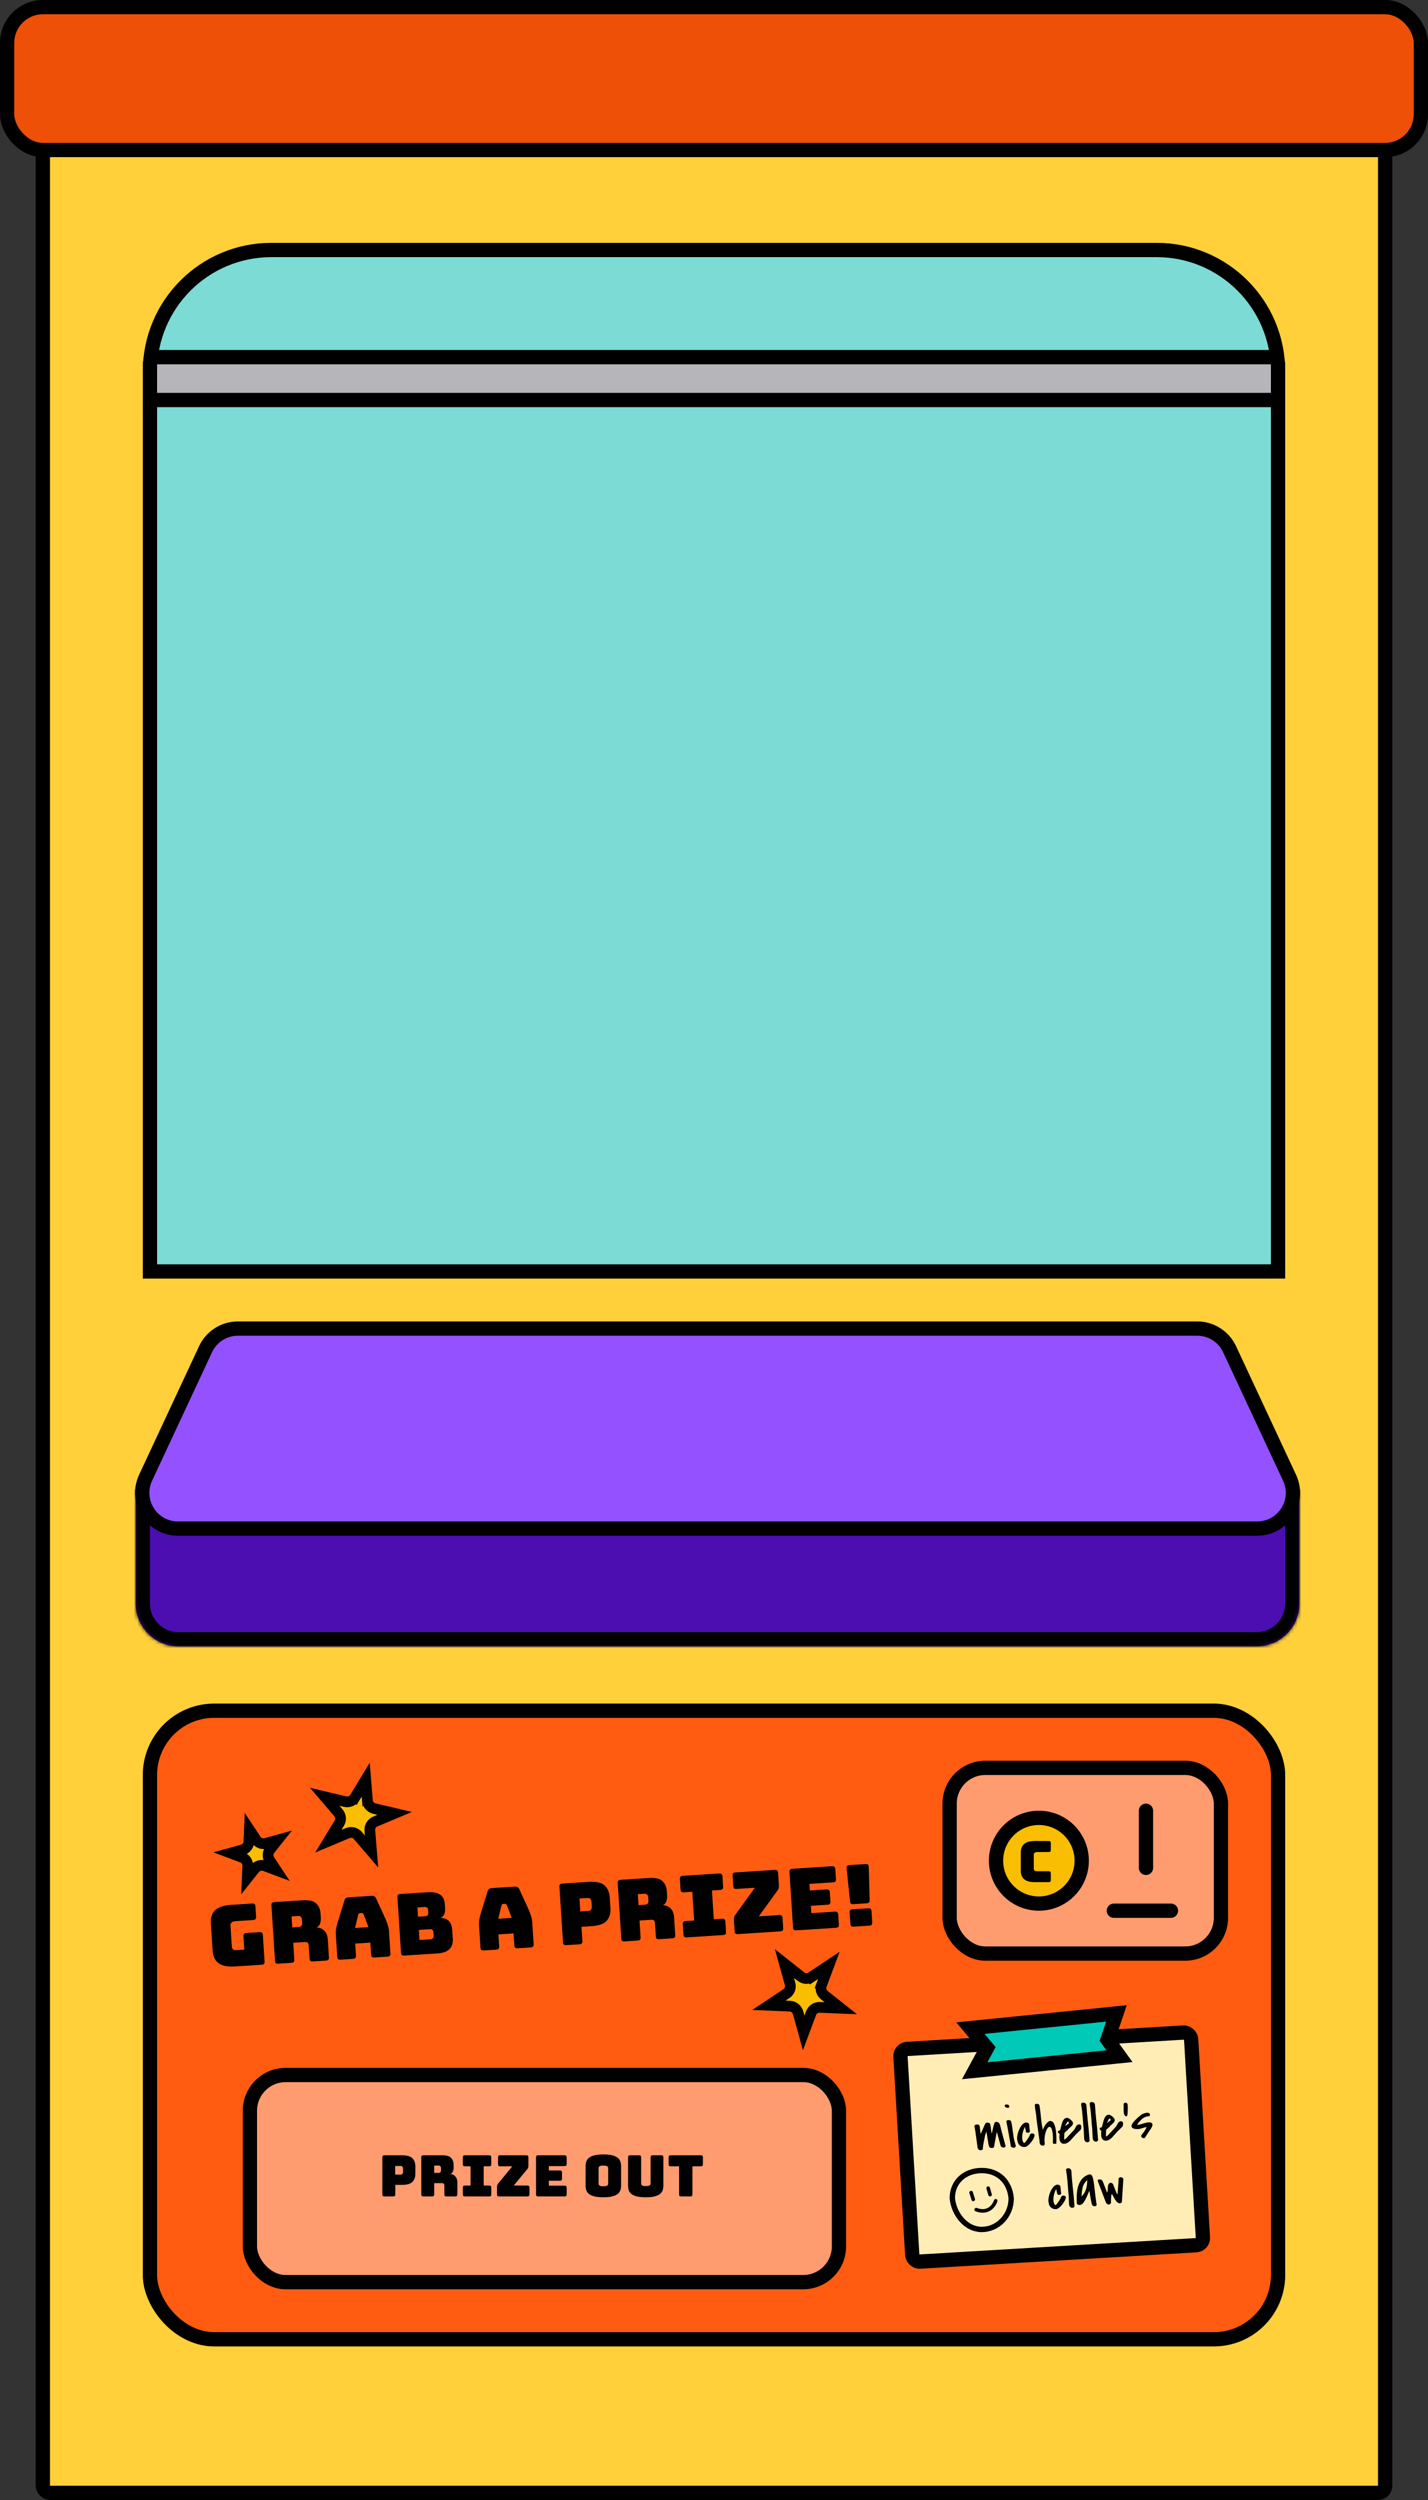 <svg width="400" height="700" viewBox="0 0 400 700" fill="none" xmlns="http://www.w3.org/2000/svg">
<rect x="0" y="0" width="400" height="700" fill="#333333" stroke="none"/>
<rect x="2" y="2" width="396" height="40" rx="10" fill="#EE5007" stroke="black" stroke-width="4"/>
<rect x="12" y="42" width="376" height="656" rx="2" fill="#FFD039" stroke="black" stroke-width="4"/>
<path d="M42 104C42 85.222 57.222 70 76 70H324C342.778 70 358 85.222 358 104V356H42V104Z" fill="#7CDBD5" stroke="black" stroke-width="4"/>
<rect x="42" y="100" width="316" height="12" rx="2" fill="#B6B5B9" stroke="black" stroke-width="4"/>
<mask id="path-5-inside-1_2_10" fill="white">
<path d="M38 417H364V449C364 455.627 358.627 461 352 461H50C43.373 461 38 455.627 38 449V417Z"/>
</mask>
<path d="M38 417H364V449C364 455.627 358.627 461 352 461H50C43.373 461 38 455.627 38 449V417Z" fill="#4C0EB1"/>
<path d="M38 417H364H38ZM368 449C368 457.837 360.837 465 352 465H50C41.163 465 34 457.837 34 449H42C42 453.418 45.582 457 50 457H352C356.418 457 360 453.418 360 449H368ZM50 465C41.163 465 34 457.837 34 449V417H42V449C42 453.418 45.582 457 50 457V465ZM368 417V449C368 457.837 360.837 465 352 465V457C356.418 457 360 453.418 360 449V417H368Z" fill="black" mask="url(#path-5-inside-1_2_10)"/>
<path d="M57.581 377.771C59.224 374.25 62.757 372 66.642 372H335.358C339.243 372 342.776 374.25 344.419 377.771L361.219 413.771C364.313 420.401 359.474 428 352.158 428H49.842C42.526 428 37.687 420.401 40.781 413.771L57.581 377.771Z" fill="#9351FF" stroke="black" stroke-width="4"/>
<rect x="42" y="479" width="316" height="176" rx="18" fill="#FF5C11" stroke="black" stroke-width="4"/>
<path d="M73.301 550.127L65.757 550.613C63.761 550.741 62.25 550.437 61.225 549.701C60.216 548.965 59.658 547.766 59.551 546.105L59.07 538.633C58.964 536.972 59.364 535.712 60.27 534.852C61.193 533.991 62.652 533.496 64.648 533.368L70.636 532.983C70.939 532.964 71.159 533.022 71.296 533.157C71.448 533.276 71.534 533.487 71.553 533.79L71.74 536.688C71.759 536.991 71.702 537.219 71.567 537.372C71.448 537.508 71.236 537.586 70.933 537.606L65.951 537.926C65.456 537.958 65.096 538.085 64.87 538.308C64.642 538.515 64.541 538.818 64.567 539.217L64.935 544.942C64.961 545.341 65.068 545.63 65.256 545.811C65.46 545.99 65.745 546.068 66.112 546.044L68.436 545.895L68.195 542.159C68.176 541.855 68.226 541.636 68.345 541.5C68.48 541.347 68.699 541.26 69.002 541.241L72.715 541.002C73.018 540.983 73.238 541.041 73.375 541.176C73.527 541.295 73.613 541.506 73.632 541.809L74.108 549.21C74.128 549.513 74.07 549.741 73.936 549.894C73.816 550.03 73.605 550.108 73.301 550.127ZM81.667 536.603L81.864 539.668L83.66 539.553C84.075 539.526 84.348 539.404 84.478 539.188C84.608 538.955 84.662 538.679 84.642 538.359L84.589 537.545C84.569 537.226 84.48 536.967 84.323 536.769C84.165 536.554 83.878 536.461 83.463 536.487L81.667 536.603ZM81.636 549.591L77.948 549.829C77.644 549.848 77.417 549.799 77.265 549.68C77.128 549.545 77.05 549.325 77.03 549.022L76.032 533.502C76.013 533.199 76.063 532.979 76.182 532.843C76.317 532.69 76.536 532.604 76.839 532.584L84.815 532.071C86.603 531.956 87.856 532.253 88.575 532.96C89.309 533.65 89.714 534.586 89.79 535.768L89.861 536.869C89.904 537.54 89.837 538.122 89.66 538.614C89.499 539.089 89.177 539.447 88.695 539.686C89.564 539.726 90.281 540.033 90.847 540.606C91.428 541.178 91.752 541.967 91.817 542.973L92.143 548.05C92.162 548.353 92.105 548.582 91.971 548.735C91.851 548.87 91.64 548.948 91.336 548.968L87.624 549.206C87.32 549.226 87.093 549.176 86.941 549.058C86.804 548.922 86.726 548.703 86.706 548.4L86.471 544.735C86.448 544.384 86.36 544.133 86.206 543.983C86.067 543.815 85.83 543.742 85.494 543.764L82.141 543.979L82.443 548.674C82.463 548.977 82.405 549.205 82.271 549.358C82.151 549.494 81.94 549.572 81.636 549.591ZM100.35 536.123L99.459 539.836L103.219 539.594L101.859 536.026C101.786 535.886 101.708 535.787 101.624 535.728C101.556 535.669 101.474 535.642 101.378 535.648L100.779 535.686C100.684 535.693 100.598 535.73 100.522 535.799C100.462 535.867 100.405 535.975 100.35 536.123ZM99.715 547.563C99.735 547.867 99.677 548.095 99.543 548.248C99.423 548.384 99.212 548.461 98.909 548.481L95.388 548.707C95.084 548.727 94.857 548.677 94.705 548.559C94.568 548.423 94.49 548.204 94.47 547.9L94.064 541.577C94.033 541.098 94.069 540.543 94.173 539.911C94.293 539.278 94.485 538.536 94.751 537.685L96.485 532.115C96.564 531.837 96.695 531.628 96.878 531.488C97.077 531.347 97.337 531.266 97.656 531.246L104.099 530.831C104.402 530.812 104.654 530.86 104.853 530.975C105.069 531.09 105.234 531.279 105.347 531.545L107.78 536.848C108.153 537.657 108.431 538.369 108.615 538.982C108.815 539.595 108.93 540.141 108.961 540.62L109.367 546.942C109.387 547.246 109.329 547.474 109.195 547.627C109.075 547.763 108.864 547.841 108.561 547.86L104.944 548.093C104.625 548.113 104.381 548.065 104.213 547.947C104.06 547.813 103.974 547.594 103.955 547.291L103.739 543.937L99.5 544.21L99.715 547.563ZM122.439 546.968L113.242 547.559C112.939 547.579 112.711 547.529 112.559 547.411C112.422 547.275 112.344 547.056 112.325 546.752L111.327 531.232C111.307 530.929 111.357 530.709 111.477 530.573C111.611 530.42 111.83 530.334 112.133 530.315L119.774 529.823C121.338 529.723 122.515 529.952 123.305 530.51C124.093 531.053 124.528 531.947 124.608 533.192L124.682 534.342C124.725 535.012 124.64 535.571 124.429 536.017C124.232 536.447 123.901 536.781 123.435 537.019C124.463 537.049 125.244 537.352 125.778 537.927C126.312 538.502 126.616 539.372 126.691 540.538L126.833 542.741C126.919 544.082 126.6 545.097 125.874 545.785C125.165 546.472 124.02 546.866 122.439 546.968ZM116.922 534.095L117.088 536.682L119.124 536.551C119.427 536.531 119.646 536.437 119.779 536.268C119.929 536.098 119.993 535.854 119.972 535.534L119.929 534.864C119.909 534.544 119.814 534.31 119.644 534.161C119.49 534.01 119.261 533.945 118.958 533.964L116.922 534.095ZM117.325 540.37L117.507 543.196L120.621 542.996C120.924 542.977 121.142 542.883 121.276 542.714C121.425 542.544 121.49 542.299 121.469 541.98L121.409 541.046C121.389 540.726 121.294 540.5 121.125 540.366C120.971 540.216 120.742 540.151 120.439 540.17L117.325 540.37ZM140.463 533.543L139.571 537.256L143.332 537.015L141.972 533.446C141.899 533.307 141.82 533.208 141.736 533.149C141.668 533.089 141.586 533.062 141.491 533.069L140.892 533.107C140.796 533.113 140.71 533.151 140.635 533.22C140.575 533.288 140.518 533.396 140.463 533.543ZM139.828 544.984C139.847 545.287 139.79 545.515 139.655 545.668C139.536 545.804 139.324 545.882 139.021 545.901L135.5 546.128C135.197 546.147 134.969 546.098 134.817 545.979C134.68 545.844 134.602 545.624 134.583 545.321L134.176 538.998C134.145 538.519 134.182 537.964 134.285 537.332C134.405 536.699 134.598 535.957 134.864 535.106L136.598 529.535C136.676 529.258 136.807 529.049 136.99 528.909C137.19 528.768 137.449 528.687 137.768 528.666L144.211 528.252C144.515 528.233 144.766 528.28 144.966 528.396C145.182 528.51 145.346 528.7 145.459 528.965L147.893 534.268C148.266 535.078 148.544 535.79 148.727 536.403C148.927 537.015 149.042 537.561 149.073 538.04L149.48 544.363C149.499 544.667 149.442 544.895 149.307 545.048C149.188 545.184 148.976 545.261 148.673 545.281L145.057 545.513C144.737 545.534 144.494 545.485 144.326 545.368C144.173 545.234 144.087 545.015 144.067 544.711L143.851 541.358L139.612 541.631L139.828 544.984ZM162.33 544.403L158.617 544.641C158.314 544.661 158.086 544.611 157.934 544.493C157.797 544.357 157.719 544.138 157.7 543.835L156.702 528.315C156.682 528.011 156.732 527.792 156.852 527.656C156.986 527.503 157.205 527.417 157.508 527.397L164.837 526.926C167.009 526.786 168.521 527.122 169.375 527.933C170.229 528.743 170.701 529.844 170.79 531.233L170.987 534.298C171.076 535.687 170.75 536.839 170.007 537.752C169.264 538.666 167.806 539.192 165.635 539.332L162.881 539.509L163.136 543.485C163.156 543.788 163.098 544.017 162.964 544.169C162.844 544.305 162.633 544.383 162.33 544.403ZM162.323 531.585L162.556 535.201L164.711 535.063C165.174 535.033 165.47 534.894 165.598 534.645C165.726 534.396 165.781 534.12 165.761 533.817L165.68 532.547C165.66 532.244 165.571 531.977 165.412 531.747C165.253 531.517 164.942 531.416 164.479 531.446L162.323 531.585ZM178.662 530.366L178.859 533.431L180.655 533.316C181.07 533.289 181.343 533.167 181.473 532.951C181.603 532.718 181.657 532.442 181.637 532.122L181.584 531.308C181.564 530.989 181.475 530.73 181.318 530.532C181.16 530.317 180.873 530.224 180.458 530.25L178.662 530.366ZM178.631 543.354L174.943 543.592C174.639 543.611 174.412 543.562 174.26 543.443C174.123 543.308 174.045 543.088 174.025 542.785L173.027 527.265C173.008 526.962 173.058 526.742 173.177 526.606C173.312 526.453 173.531 526.367 173.834 526.347L181.81 525.834C183.598 525.719 184.851 526.016 185.57 526.723C186.304 527.413 186.709 528.349 186.785 529.531L186.856 530.632C186.899 531.303 186.832 531.885 186.655 532.377C186.494 532.852 186.172 533.21 185.69 533.449C186.559 533.489 187.276 533.796 187.842 534.369C188.424 534.941 188.747 535.73 188.812 536.736L189.138 541.813C189.158 542.116 189.1 542.345 188.966 542.498C188.846 542.633 188.635 542.711 188.331 542.731L184.619 542.969C184.316 542.989 184.088 542.939 183.936 542.821C183.799 542.685 183.721 542.466 183.701 542.163L183.466 538.498C183.443 538.147 183.355 537.896 183.201 537.746C183.062 537.578 182.825 537.505 182.489 537.527L179.136 537.742L179.438 542.437C179.458 542.74 179.4 542.968 179.266 543.121C179.146 543.257 178.935 543.335 178.631 543.354ZM192.359 542.472C192.055 542.491 191.828 542.442 191.676 542.323C191.539 542.188 191.461 541.968 191.441 541.665L191.258 538.815C191.238 538.511 191.288 538.292 191.408 538.156C191.542 538.003 191.761 537.917 192.065 537.897L194.436 537.745L193.918 529.697L191.547 529.85C191.244 529.869 191.016 529.82 190.864 529.701C190.727 529.566 190.649 529.346 190.63 529.043L190.443 526.145C190.424 525.842 190.474 525.622 190.593 525.486C190.728 525.333 190.947 525.247 191.25 525.227L201.453 524.571C201.756 524.552 201.976 524.61 202.113 524.745C202.265 524.864 202.351 525.075 202.371 525.378L202.557 528.276C202.576 528.579 202.519 528.808 202.384 528.961C202.265 529.096 202.054 529.174 201.75 529.194L199.427 529.343L199.944 537.39L202.268 537.241C202.571 537.222 202.791 537.28 202.928 537.415C203.08 537.534 203.166 537.745 203.185 538.048L203.369 540.898C203.388 541.201 203.331 541.43 203.196 541.582C203.077 541.718 202.865 541.796 202.562 541.816L192.359 542.472ZM218.572 540.786L206.692 541.55C206.389 541.57 206.161 541.52 206.01 541.402C205.873 541.266 205.794 541.047 205.775 540.743L205.568 537.534C205.549 537.231 205.58 536.964 205.661 536.734C205.742 536.489 205.879 536.247 206.072 536.01L211.437 528.571L206.312 528.9C206.009 528.92 205.781 528.87 205.629 528.752C205.492 528.616 205.414 528.397 205.394 528.094L205.208 525.196C205.188 524.892 205.238 524.673 205.358 524.537C205.492 524.384 205.711 524.297 206.015 524.278L217.032 523.569C217.335 523.55 217.556 523.608 217.693 523.743C217.844 523.862 217.93 524.073 217.95 524.376L218.179 527.945C218.2 528.264 218.17 528.547 218.089 528.792C218.008 529.022 217.871 529.255 217.677 529.492L212.554 536.58L218.278 536.212C218.581 536.192 218.801 536.25 218.938 536.386C219.09 536.504 219.176 536.715 219.195 537.018L219.379 539.868C219.398 540.172 219.341 540.4 219.206 540.553C219.087 540.689 218.875 540.767 218.572 540.786ZM234.167 539.783L223.054 540.498C222.751 540.517 222.523 540.468 222.372 540.349C222.235 540.214 222.156 539.995 222.137 539.691L221.139 524.171C221.119 523.868 221.169 523.648 221.289 523.512C221.423 523.359 221.642 523.273 221.946 523.254L233.059 522.539C233.362 522.519 233.582 522.577 233.719 522.713C233.871 522.831 233.957 523.042 233.976 523.346L234.156 526.148C234.176 526.451 234.119 526.679 233.984 526.832C233.865 526.968 233.653 527.046 233.35 527.066L226.739 527.491L226.858 529.335L231.528 529.035C231.832 529.015 232.052 529.073 232.189 529.209C232.341 529.327 232.426 529.538 232.446 529.841L232.611 532.404C232.63 532.707 232.573 532.936 232.438 533.088C232.319 533.224 232.107 533.302 231.804 533.322L227.134 533.622L227.266 535.682L233.876 535.257C234.18 535.237 234.4 535.295 234.537 535.431C234.689 535.549 234.775 535.76 234.794 536.063L234.974 538.866C234.994 539.169 234.936 539.397 234.802 539.55C234.682 539.686 234.471 539.764 234.167 539.783ZM242.753 532.93L239.04 533.169C238.737 533.189 238.509 533.139 238.357 533.021C238.22 532.885 238.134 532.666 238.099 532.364L237.145 523.142C237.109 522.84 237.151 522.62 237.271 522.485C237.389 522.333 237.6 522.247 237.904 522.227L242.478 521.933C242.782 521.914 243.002 521.972 243.139 522.107C243.275 522.227 243.345 522.439 243.348 522.743L243.607 532.01C243.611 532.314 243.545 532.543 243.411 532.696C243.275 532.833 243.056 532.911 242.753 532.93ZM243.515 539.182L239.108 539.466C238.805 539.485 238.577 539.436 238.425 539.317C238.289 539.182 238.21 538.962 238.191 538.659L237.989 535.521C237.969 535.218 238.02 534.998 238.139 534.862C238.273 534.709 238.492 534.623 238.796 534.604L243.203 534.32C243.506 534.301 243.726 534.359 243.863 534.494C244.015 534.613 244.101 534.824 244.12 535.127L244.322 538.265C244.342 538.568 244.284 538.796 244.15 538.949C244.03 539.085 243.819 539.163 243.515 539.182Z" fill="black"/>
<path d="M69.712 515.668L69.86 512.296L71.722 515.112C72.32 516.015 73.431 516.431 74.475 516.142L77.728 515.241L75.625 517.882C74.951 518.729 74.898 519.915 75.496 520.818L77.358 523.634L74.197 522.45C73.182 522.07 72.039 522.387 71.364 523.234L69.262 525.875L69.41 522.503C69.458 521.421 68.804 520.431 67.789 520.052L64.628 518.868L67.881 517.968C68.925 517.679 69.664 516.75 69.712 515.668Z" fill="#F9BE02" stroke="black" stroke-width="3"/>
<path d="M99.392 503.323L102.447 498.295L102.92 504.159L104.415 504.039L102.92 504.159C103.007 505.24 103.781 506.141 104.835 506.391L110.555 507.746L105.121 510.025C104.124 510.443 103.509 511.454 103.596 512.531L104.07 518.408L100.25 513.948C99.543 513.123 98.386 512.849 97.384 513.268L91.969 515.539L95.03 510.501C95.591 509.577 95.496 508.397 94.792 507.576L90.959 503.102L96.679 504.457C97.733 504.707 98.829 504.249 99.392 503.323L98.11 502.544L99.392 503.323Z" fill="#F9BE02" stroke="black" stroke-width="3"/>
<path d="M227.276 553.564L232.174 550.305L230.118 555.817L231.523 556.341L230.118 555.817C229.739 556.832 230.058 557.976 230.907 558.65L235.513 562.301L229.626 562.062C228.546 562.018 227.56 562.674 227.182 563.686L225.121 569.21L223.551 563.551C223.261 562.505 222.328 561.766 221.243 561.722L215.376 561.484L220.284 558.217C221.184 557.619 221.597 556.509 221.308 555.468L219.732 549.79L224.338 553.442C225.187 554.115 226.374 554.165 227.276 553.564L226.445 552.315L227.276 553.564Z" fill="#F9BE02" stroke="black" stroke-width="3"/>
<rect x="266" y="495" width="76" height="52" rx="10" fill="#FF9C6F" stroke="black" stroke-width="4"/>
<line x1="321" y1="523" x2="321" y2="507" stroke="black" stroke-width="4" stroke-linecap="round"/>
<line x1="312" y1="535" x2="328" y2="535" stroke="black" stroke-width="4" stroke-linecap="round"/>
<circle cx="291" cy="521" r="12" fill="#F9BE02" stroke="black" stroke-width="4"/>
<path d="M293.768 527H289.864C288.531 527 287.539 526.733 286.888 526.2C286.248 525.667 285.928 524.845 285.928 523.736V518.76C285.928 517.651 286.248 516.829 286.888 516.296C287.539 515.752 288.531 515.48 289.864 515.48H293.768C293.971 515.48 294.115 515.528 294.2 515.624C294.296 515.709 294.344 515.853 294.344 516.056V517.992C294.344 518.195 294.296 518.344 294.2 518.44C294.115 518.525 293.971 518.568 293.768 518.568H290.552C290.221 518.568 289.976 518.637 289.816 518.776C289.656 518.904 289.576 519.101 289.576 519.368V523.176C289.576 523.443 289.656 523.64 289.816 523.768C289.976 523.885 290.221 523.944 290.552 523.944H293.768C293.971 523.944 294.115 523.992 294.2 524.088C294.296 524.173 294.344 524.317 294.344 524.52V526.424C294.344 526.627 294.296 526.776 294.2 526.872C294.115 526.957 293.971 527 293.768 527Z" fill="black"/>
<rect x="70" y="581" width="165" height="58" rx="10" fill="#FF9C6F" stroke="black" stroke-width="4"/>
<path d="M110.16 615H107.68C107.477 615 107.328 614.957 107.232 614.872C107.147 614.776 107.104 614.627 107.104 614.424V604.056C107.104 603.853 107.147 603.709 107.232 603.624C107.328 603.528 107.477 603.48 107.68 603.48H112.576C114.027 603.48 115.019 603.768 115.552 604.344C116.085 604.92 116.352 605.672 116.352 606.6V608.648C116.352 609.576 116.085 610.328 115.552 610.904C115.019 611.48 114.027 611.768 112.576 611.768H110.736V614.424C110.736 614.627 110.688 614.776 110.592 614.872C110.507 614.957 110.363 615 110.16 615ZM110.704 606.472V608.888H112.144C112.453 608.888 112.656 608.808 112.752 608.648C112.848 608.488 112.896 608.307 112.896 608.104V607.256C112.896 607.053 112.848 606.872 112.752 606.712C112.656 606.552 112.453 606.472 112.144 606.472H110.704ZM121.626 606.36V608.408H122.826C123.104 608.408 123.29 608.339 123.386 608.2C123.482 608.051 123.53 607.869 123.53 607.656V607.112C123.53 606.899 123.482 606.723 123.386 606.584C123.29 606.435 123.104 606.36 122.826 606.36H121.626ZM121.05 615H118.586C118.384 615 118.234 614.957 118.138 614.872C118.053 614.776 118.01 614.627 118.01 614.424V604.056C118.01 603.853 118.053 603.709 118.138 603.624C118.234 603.528 118.384 603.48 118.586 603.48H123.914C125.109 603.48 125.93 603.731 126.378 604.232C126.837 604.723 127.066 605.363 127.066 606.152V606.888C127.066 607.336 126.997 607.72 126.858 608.04C126.73 608.349 126.501 608.573 126.17 608.712C126.746 608.776 127.21 609.011 127.562 609.416C127.925 609.821 128.106 610.36 128.106 611.032V614.424C128.106 614.627 128.058 614.776 127.962 614.872C127.877 614.957 127.733 615 127.53 615H125.05C124.848 615 124.698 614.957 124.602 614.872C124.517 614.776 124.474 614.627 124.474 614.424V611.976C124.474 611.741 124.426 611.571 124.33 611.464C124.245 611.347 124.09 611.288 123.866 611.288H121.626V614.424C121.626 614.627 121.578 614.776 121.482 614.872C121.397 614.957 121.253 615 121.05 615ZM130.221 615C130.018 615 129.869 614.957 129.773 614.872C129.688 614.776 129.645 614.627 129.645 614.424V612.52C129.645 612.317 129.688 612.173 129.773 612.088C129.869 611.992 130.018 611.944 130.221 611.944H131.805V606.568H130.221C130.018 606.568 129.869 606.525 129.773 606.44C129.688 606.344 129.645 606.195 129.645 605.992V604.056C129.645 603.853 129.688 603.709 129.773 603.624C129.869 603.528 130.018 603.48 130.221 603.48H137.037C137.24 603.48 137.384 603.528 137.469 603.624C137.565 603.709 137.613 603.853 137.613 604.056V605.992C137.613 606.195 137.565 606.344 137.469 606.44C137.384 606.525 137.24 606.568 137.037 606.568H135.485V611.944H137.037C137.24 611.944 137.384 611.992 137.469 612.088C137.565 612.173 137.613 612.317 137.613 612.52V614.424C137.613 614.627 137.565 614.776 137.469 614.872C137.384 614.957 137.24 615 137.037 615H130.221ZM147.732 615H139.796C139.594 615 139.444 614.957 139.348 614.872C139.263 614.776 139.22 614.627 139.22 614.424V612.28C139.22 612.077 139.252 611.901 139.316 611.752C139.38 611.592 139.482 611.437 139.62 611.288L143.508 606.568H140.084C139.882 606.568 139.732 606.525 139.636 606.44C139.551 606.344 139.508 606.195 139.508 605.992V604.056C139.508 603.853 139.551 603.709 139.636 603.624C139.732 603.528 139.882 603.48 140.084 603.48H147.444C147.647 603.48 147.791 603.528 147.876 603.624C147.972 603.709 148.02 603.853 148.02 604.056V606.44C148.02 606.653 147.988 606.84 147.924 607C147.86 607.149 147.759 607.299 147.62 607.448L143.908 611.944H147.732C147.935 611.944 148.079 611.992 148.164 612.088C148.26 612.173 148.308 612.317 148.308 612.52V614.424C148.308 614.627 148.26 614.776 148.164 614.872C148.079 614.957 147.935 615 147.732 615ZM158.151 615H150.727C150.524 615 150.375 614.957 150.279 614.872C150.194 614.776 150.151 614.627 150.151 614.424V604.056C150.151 603.853 150.194 603.709 150.279 603.624C150.375 603.528 150.524 603.48 150.727 603.48H158.151C158.354 603.48 158.498 603.528 158.583 603.624C158.679 603.709 158.727 603.853 158.727 604.056V605.928C158.727 606.131 158.679 606.28 158.583 606.376C158.498 606.461 158.354 606.504 158.151 606.504H153.735V607.736H156.855C157.058 607.736 157.202 607.784 157.287 607.88C157.383 607.965 157.431 608.109 157.431 608.312V610.024C157.431 610.227 157.383 610.376 157.287 610.472C157.202 610.557 157.058 610.6 156.855 610.6H153.735V611.976H158.151C158.354 611.976 158.498 612.024 158.583 612.12C158.679 612.205 158.727 612.349 158.727 612.552V614.424C158.727 614.627 158.679 614.776 158.583 614.872C158.498 614.957 158.354 615 158.151 615ZM173.973 611.976C173.973 612.467 173.899 612.915 173.749 613.32C173.611 613.715 173.355 614.056 172.981 614.344C172.619 614.621 172.112 614.84 171.461 615C170.821 615.16 170.005 615.24 169.013 615.24C168.021 615.24 167.2 615.16 166.549 615C165.899 614.84 165.387 614.621 165.013 614.344C164.651 614.056 164.395 613.715 164.245 613.32C164.107 612.915 164.037 612.467 164.037 611.976V606.52C164.037 606.029 164.107 605.587 164.245 605.192C164.395 604.787 164.651 604.44 165.013 604.152C165.387 603.864 165.899 603.64 166.549 603.48C167.2 603.32 168.021 603.24 169.013 603.24C170.005 603.24 170.821 603.32 171.461 603.48C172.112 603.64 172.619 603.864 172.981 604.152C173.355 604.44 173.611 604.787 173.749 605.192C173.899 605.587 173.973 606.029 173.973 606.52V611.976ZM167.669 611.4C167.669 611.613 167.749 611.795 167.909 611.944C168.069 612.083 168.437 612.152 169.013 612.152C169.589 612.152 169.957 612.083 170.117 611.944C170.277 611.795 170.357 611.613 170.357 611.4V607.096C170.357 606.893 170.277 606.723 170.117 606.584C169.957 606.435 169.589 606.36 169.013 606.36C168.437 606.36 168.069 606.435 167.909 606.584C167.749 606.723 167.669 606.893 167.669 607.096V611.4ZM185.818 611.976C185.818 612.467 185.744 612.915 185.594 613.32C185.456 613.715 185.2 614.056 184.826 614.344C184.464 614.621 183.962 614.84 183.322 615C182.682 615.16 181.866 615.24 180.874 615.24C179.882 615.24 179.066 615.16 178.426 615C177.786 614.84 177.28 614.621 176.906 614.344C176.544 614.056 176.288 613.715 176.138 613.32C176 612.915 175.93 612.467 175.93 611.976V604.056C175.93 603.853 175.973 603.709 176.058 603.624C176.154 603.528 176.304 603.48 176.506 603.48H179.018C179.221 603.48 179.365 603.528 179.45 603.624C179.546 603.709 179.594 603.853 179.594 604.056V611.352C179.594 611.565 179.674 611.747 179.834 611.896C179.994 612.035 180.352 612.104 180.906 612.104C181.472 612.104 181.834 612.035 181.994 611.896C182.154 611.747 182.234 611.565 182.234 611.352V604.056C182.234 603.853 182.277 603.709 182.362 603.624C182.458 603.528 182.608 603.48 182.81 603.48H185.242C185.445 603.48 185.589 603.528 185.674 603.624C185.77 603.709 185.818 603.853 185.818 604.056V611.976ZM193.388 615H190.796C190.593 615 190.444 614.957 190.348 614.872C190.262 614.776 190.22 614.627 190.22 614.424V606.568H187.868C187.665 606.568 187.516 606.525 187.42 606.44C187.334 606.344 187.292 606.195 187.292 605.992V604.056C187.292 603.853 187.334 603.709 187.42 603.624C187.516 603.528 187.665 603.48 187.868 603.48H196.316C196.518 603.48 196.662 603.528 196.748 603.624C196.844 603.709 196.892 603.853 196.892 604.056V605.992C196.892 606.195 196.844 606.344 196.748 606.44C196.662 606.525 196.518 606.568 196.316 606.568H193.964V614.424C193.964 614.627 193.916 614.776 193.82 614.872C193.734 614.957 193.59 615 193.388 615Z" fill="black"/>
<rect x="252.115" y="573.818" width="81.564" height="59.654" rx="2" transform="rotate(-3.394 252.115 573.818)" fill="#FFEDB5" stroke="black" stroke-width="4"/>
<path d="M271.821 567.872L312.729 563.76L310.569 570.12L310.237 571.095L310.839 571.932L313.576 575.736L273.021 579.812L275.829 574.629L276.476 573.434L275.604 572.392L271.821 567.872Z" fill="#00C9B8" stroke="black" stroke-width="4"/>
<path d="M273.253 597.07C273.213 596.802 273.167 596.534 273.115 596.266C273.074 595.987 273.017 595.714 272.945 595.448C272.928 595.22 272.99 595.069 273.13 594.996C273.281 594.922 273.445 594.878 273.622 594.865L273.934 594.842C274.095 594.903 274.21 594.983 274.281 595.082C274.351 595.182 274.401 595.293 274.431 595.416C274.461 595.539 274.476 595.668 274.475 595.804C274.485 595.939 274.5 596.069 274.52 596.193C274.534 596.244 274.546 596.332 274.555 596.456C274.565 596.581 274.574 596.711 274.584 596.846C274.605 596.98 274.624 597.104 274.643 597.218C274.673 597.33 274.704 597.401 274.737 597.43L275.917 594.757C275.971 594.638 276.052 594.538 276.161 594.457C276.28 594.364 276.412 594.323 276.559 594.333C276.789 594.337 276.964 594.371 277.084 594.435C277.203 594.489 277.287 594.571 277.337 594.682C277.397 594.782 277.433 594.91 277.444 595.066C277.466 595.221 277.489 595.392 277.514 595.578C277.518 595.64 277.533 595.759 277.556 595.935C277.579 596.101 277.602 596.276 277.627 596.463C277.661 596.648 277.69 596.823 277.713 596.989C277.746 597.154 277.77 597.267 277.785 597.328L277.847 597.324C277.863 597.249 277.889 597.106 277.925 596.895C277.972 596.682 278.023 596.459 278.079 596.225C278.135 595.991 278.186 595.768 278.233 595.556C278.28 595.343 278.316 595.194 278.341 595.109C278.349 595.087 278.367 595.044 278.394 594.98C278.419 594.905 278.445 594.83 278.471 594.755C278.496 594.669 278.522 594.594 278.548 594.529C278.574 594.454 278.591 594.401 278.599 594.369C278.663 594.249 278.732 594.187 278.804 594.181C278.887 594.165 278.975 594.153 279.068 594.146C279.328 594.127 279.53 594.18 279.675 594.305C279.83 594.418 279.946 594.572 280.023 594.764C280.11 594.956 280.178 595.171 280.227 595.407C280.276 595.633 280.328 595.844 280.384 596.038C280.394 596.037 280.4 596.047 280.402 596.068C280.403 596.078 280.398 596.089 280.389 596.1L281.583 600.571C281.628 600.609 281.651 600.644 281.654 600.675C281.666 600.706 281.675 600.747 281.679 600.799C281.687 600.913 281.638 601.031 281.533 601.154C281.437 601.266 281.331 601.326 281.217 601.334C281.061 601.346 280.875 601.302 280.659 601.204C280.453 601.104 280.328 600.967 280.284 600.793L279.292 597.153L279.205 597.035C279.188 597.088 279.152 597.242 279.098 597.497C279.054 597.74 278.999 598.053 278.933 598.434C278.866 598.804 278.788 599.223 278.697 599.689C278.617 600.154 278.532 600.631 278.443 601.118C278.43 601.213 278.373 601.29 278.273 601.35C278.182 601.399 278.101 601.426 278.028 601.431C277.81 601.447 277.631 601.434 277.492 601.392C277.353 601.351 277.244 601.28 277.163 601.182C277.083 601.083 277.022 600.963 276.98 600.82C276.938 600.676 276.899 600.512 276.865 600.327C276.862 600.285 276.84 600.141 276.801 599.893C276.761 599.635 276.713 599.346 276.658 599.026C276.613 598.695 276.562 598.365 276.506 598.035C276.45 597.704 276.41 597.441 276.384 597.245C276.381 597.203 276.379 597.172 276.377 597.151C276.376 597.13 276.375 597.115 276.374 597.104C276.372 597.084 276.366 597.063 276.354 597.043C276.341 597.013 276.317 596.968 276.281 596.908L275.909 598.016L275.389 600.703L275.305 601.681C275.299 601.744 275.272 601.803 275.224 601.859C275.185 601.904 275.136 601.944 275.076 601.98C275.015 602.005 274.954 602.025 274.893 602.04C274.831 602.055 274.78 602.065 274.738 602.068C274.51 602.085 274.306 602.016 274.127 601.862C273.959 601.708 273.863 601.532 273.837 601.336C273.822 601.264 273.801 601.124 273.775 600.917C273.748 600.7 273.714 600.446 273.671 600.157C273.629 599.868 273.585 599.563 273.541 599.242C273.506 598.921 273.468 598.616 273.425 598.327C273.383 598.037 273.343 597.784 273.306 597.568C273.28 597.35 273.264 597.205 273.258 597.133L273.253 597.07ZM283.139 600.847C282.958 599.816 282.804 598.934 282.676 598.202C282.548 597.47 282.44 596.856 282.351 596.362C282.262 595.867 282.186 595.476 282.123 595.188C282.069 594.889 282.026 594.667 281.995 594.524C281.962 594.369 281.939 594.267 281.925 594.215C281.911 594.164 281.903 594.133 281.902 594.123L281.898 594.061C281.889 593.946 281.929 593.849 282.017 593.77C282.115 593.679 282.215 593.63 282.319 593.622C282.475 593.61 282.643 593.624 282.824 593.663C283.015 593.701 283.147 593.801 283.222 593.962C283.353 594.464 283.454 594.974 283.524 595.491C283.604 596.007 283.674 596.524 283.733 597.042C283.802 597.549 283.877 598.06 283.957 598.576C284.048 599.092 284.175 599.6 284.337 600.099C284.339 600.12 284.347 600.161 284.362 600.223C284.387 600.284 284.408 600.35 284.424 600.422C284.45 600.493 284.471 600.559 284.486 600.621C284.501 600.683 284.509 600.724 284.511 600.745L284.513 600.776C284.514 600.786 284.52 600.796 284.531 600.806C284.54 600.93 284.492 601.059 284.387 601.192C284.282 601.326 284.167 601.386 284.04 601.375C284.008 601.367 283.929 601.357 283.803 601.346C283.687 601.323 283.607 601.303 283.564 601.285C283.532 601.277 283.489 601.259 283.434 601.232C283.379 601.194 283.324 601.157 283.269 601.119C283.225 601.081 283.185 601.036 283.15 600.987C283.115 600.937 283.111 600.89 283.139 600.847ZM281.421 589.552C281.415 589.48 281.468 589.413 281.578 589.353C281.698 589.281 281.79 589.243 281.852 589.238C282.008 589.227 282.183 589.261 282.377 589.34C282.58 589.409 282.688 589.531 282.702 589.708C282.715 589.884 282.698 590.006 282.65 590.072C282.613 590.137 282.507 590.177 282.33 590.19C282.143 590.204 281.946 590.156 281.74 590.046C281.543 589.935 281.437 589.771 281.421 589.552ZM285.007 599.423C284.912 599.116 284.884 598.748 284.925 598.316C284.976 597.884 285.069 597.449 285.204 597.011C285.348 596.561 285.53 596.135 285.751 595.732C285.982 595.329 286.229 595.002 286.493 594.753C286.767 594.502 287.048 594.356 287.338 594.314C287.637 594.26 287.932 594.369 288.224 594.639C288.224 594.65 288.232 594.675 288.245 594.716C288.259 594.757 288.275 594.844 288.296 594.979C288.316 595.103 288.334 595.284 288.352 595.523C288.38 595.751 288.408 596.067 288.438 596.472C288.45 596.492 288.464 596.528 288.478 596.579C288.502 596.619 288.514 596.649 288.516 596.67C288.493 596.787 288.439 596.901 288.353 597.011C288.277 597.111 288.172 597.166 288.037 597.176C287.86 597.189 287.713 597.174 287.594 597.131C287.486 597.076 287.398 596.942 287.329 596.727C287.348 596.695 287.348 596.632 287.331 596.539C287.313 596.436 287.284 596.323 287.243 596.201C287.213 596.078 287.183 595.955 287.153 595.832C287.123 595.708 287.105 595.611 287.1 595.538C287.089 595.539 287.075 595.55 287.055 595.573C287.046 595.584 287.036 595.595 287.027 595.606C286.873 595.931 286.733 596.291 286.606 596.687C286.488 597.072 286.402 597.465 286.349 597.866C286.305 598.255 286.307 598.642 286.357 599.025C286.416 599.407 286.557 599.746 286.777 600.043C286.923 600.032 287.053 599.965 287.17 599.841C287.285 599.708 287.38 599.585 287.456 599.475C287.617 599.255 287.772 599.029 287.922 598.798C288.083 598.567 288.227 598.326 288.354 598.077C288.409 597.968 288.449 597.871 288.474 597.786C288.499 597.7 288.53 597.63 288.568 597.575C288.616 597.519 288.675 597.473 288.745 597.437C288.816 597.4 288.924 597.376 289.069 597.365C289.235 597.353 289.394 597.383 289.546 597.455C289.697 597.517 289.779 597.636 289.792 597.813C289.81 598.052 289.723 598.361 289.532 598.741C289.35 599.11 289.116 599.472 288.829 599.828C288.553 600.182 288.252 600.492 287.927 600.756C287.601 601.011 287.309 601.147 287.049 601.167C286.8 601.185 286.552 601.157 286.306 601.081C286.07 600.994 285.857 600.874 285.668 600.721C285.49 600.567 285.34 600.38 285.219 600.159C285.098 599.938 285.028 599.693 285.007 599.423ZM290.329 593.245C290.303 592.62 290.231 591.999 290.112 591.381C289.993 590.763 289.91 590.148 289.865 589.535C289.85 589.337 289.898 589.214 290.009 589.164C290.12 589.103 290.248 589.067 290.393 589.057C290.601 589.041 290.777 589.086 290.92 589.19C291.064 589.294 291.154 589.449 291.19 589.655C291.368 590.781 291.503 591.899 291.596 593.009C291.699 594.109 291.86 595.22 292.08 596.342C292.347 595.727 292.633 595.215 292.937 594.806C293.24 594.396 293.538 594.118 293.83 593.971C294.133 593.823 294.415 593.828 294.677 593.987C294.949 594.133 295.182 594.456 295.376 594.953C295.569 595.44 295.714 596.119 295.81 596.989C295.905 597.849 295.933 598.928 295.894 600.226C295.821 600.231 295.733 600.243 295.63 600.261C295.526 600.269 295.422 600.271 295.318 600.269C295.223 600.265 295.139 600.251 295.064 600.225C294.989 600.199 294.943 600.145 294.926 600.063C294.951 599.278 294.949 598.62 294.92 598.089C294.891 597.559 294.843 597.123 294.776 596.784C294.709 596.444 294.632 596.189 294.547 596.017C294.46 595.836 294.372 595.707 294.283 595.63C294.193 595.553 294.107 595.517 294.024 595.524C293.951 595.519 293.893 595.523 293.853 595.536C293.63 595.637 293.427 595.855 293.244 596.193C293.07 596.53 292.927 596.916 292.813 597.353C292.699 597.79 292.624 598.25 292.587 598.733C292.559 599.205 292.575 599.627 292.634 599.999C292.63 600.082 292.625 600.166 292.621 600.25C292.617 600.334 292.602 600.414 292.576 600.489C292.561 600.563 292.524 600.628 292.466 600.685C292.417 600.73 292.335 600.757 292.221 600.766C292.003 600.782 291.823 600.759 291.683 600.696C291.552 600.622 291.446 600.526 291.364 600.407C291.292 600.287 291.24 600.144 291.207 599.98C291.184 599.814 291.176 599.642 291.184 599.464L290.329 593.245ZM302.892 595.521C302.885 595.71 302.87 595.857 302.847 595.963C302.834 596.069 302.799 596.165 302.743 596.253C302.687 596.341 302.605 596.436 302.498 596.538C302.39 596.629 302.243 596.766 302.058 596.947C301.872 597.117 301.644 597.343 301.372 597.624C301.101 597.906 300.773 598.27 300.388 598.716C300.234 598.884 300.074 599.058 299.91 599.237C299.746 599.417 299.57 599.581 299.383 599.731C299.205 599.87 299.015 599.988 298.814 600.087C298.612 600.185 298.397 600.243 298.169 600.26C297.722 600.293 297.383 600.167 297.153 599.881C296.923 599.596 296.793 599.255 296.764 598.861C296.744 598.601 296.733 598.382 296.731 598.205C296.738 598.027 296.763 597.795 296.804 597.51C296.682 597.415 296.577 597.334 296.489 597.267C296.399 597.19 296.35 597.084 296.339 596.949C296.33 596.825 296.35 596.74 296.399 596.694C296.458 596.648 296.524 596.617 296.596 596.601C296.677 596.574 296.754 596.548 296.825 596.522C296.896 596.495 296.945 596.45 296.971 596.385C296.987 596.321 297.015 596.204 297.055 596.034C297.105 595.864 297.154 595.687 297.203 595.506C297.252 595.315 297.296 595.139 297.337 594.979C297.387 594.808 297.42 594.691 297.436 594.627C297.495 594.445 297.56 594.263 297.63 594.08C297.71 593.886 297.801 593.712 297.904 593.558C298.018 593.403 298.15 593.274 298.299 593.168C298.458 593.063 298.646 593.002 298.865 592.985C298.989 592.976 299.144 593.022 299.329 593.123C299.525 593.223 299.712 593.35 299.89 593.504C300.068 593.648 300.221 593.804 300.348 593.972C300.476 594.14 300.544 594.286 300.553 594.411C300.565 594.567 300.539 594.715 300.477 594.855C300.413 594.985 300.329 595.112 300.223 595.234C300.127 595.346 300.02 595.453 299.902 595.556C299.784 595.659 299.677 595.756 299.579 595.846C299.569 595.847 299.549 595.859 299.519 595.882C299.489 595.905 299.465 595.923 299.445 595.935C299.435 595.946 299.411 595.974 299.372 596.018C299.344 596.052 299.31 596.091 299.272 596.136C299.233 596.18 299.195 596.225 299.156 596.27C299.128 596.313 299.109 596.341 299.1 596.352C299.071 596.386 299.012 596.442 298.924 596.522C298.846 596.59 298.758 596.67 298.66 596.761C298.562 596.841 298.468 596.921 298.38 597.001C298.302 597.07 298.248 597.115 298.218 597.139L298.165 597.268C298.147 597.311 298.134 597.406 298.124 597.553C298.123 597.689 298.119 597.846 298.112 598.024C298.104 598.202 298.097 598.385 298.09 598.574C298.093 598.751 298.098 598.897 298.107 599.011C298.108 599.022 298.114 599.032 298.125 599.041C298.147 599.061 298.163 599.07 298.174 599.069C298.257 599.063 298.332 599.021 298.399 598.943C298.467 598.864 298.541 598.807 298.622 598.769L300.943 596.278L301.509 595.248C301.555 595.172 301.648 595.086 301.787 594.993C301.936 594.887 302.089 594.829 302.244 594.818C302.399 594.796 302.538 594.832 302.66 594.928C302.792 595.022 302.87 595.22 302.892 595.521ZM299.374 594.561C299.422 594.516 299.439 594.452 299.422 594.37C299.405 594.287 299.369 594.217 299.312 594.158C299.266 594.099 299.206 594.067 299.133 594.062C299.059 594.047 298.994 594.088 298.938 594.186C298.91 594.23 298.859 594.317 298.786 594.448C298.722 594.578 298.654 594.714 298.581 594.855C298.517 594.985 298.463 595.099 298.418 595.196C298.373 595.294 298.366 595.331 298.395 595.308L299.374 594.561ZM303.686 598.815C303.653 598.379 303.632 597.952 303.622 597.535C303.612 597.118 303.59 596.691 303.558 596.255C303.439 595.073 303.342 593.916 303.268 592.783C303.193 591.639 303.054 590.475 302.851 589.288C302.836 589.091 302.873 588.958 302.962 588.888C303.05 588.809 303.188 588.762 303.375 588.748C303.614 588.73 303.822 588.788 303.999 588.921C304.185 589.043 304.293 589.228 304.322 589.477C304.411 590.953 304.536 592.417 304.696 593.867C304.866 595.306 305.006 596.769 305.117 598.254L305.206 599.454C305.15 599.542 305.068 599.632 304.96 599.723C304.852 599.815 304.74 599.854 304.624 599.842C304.319 599.813 304.092 599.709 303.943 599.533C303.793 599.345 303.707 599.106 303.686 598.815ZM306.07 598.638C306.037 598.201 306.016 597.775 306.006 597.358C305.996 596.941 305.974 596.514 305.942 596.078C305.823 594.896 305.726 593.738 305.652 592.605C305.577 591.462 305.438 590.297 305.235 589.111C305.22 588.914 305.257 588.78 305.346 588.711C305.434 588.631 305.572 588.584 305.759 588.571C305.998 588.553 306.206 588.61 306.383 588.743C306.57 588.865 306.677 589.051 306.706 589.299C306.795 590.776 306.92 592.239 307.08 593.69C307.25 595.129 307.39 596.591 307.501 598.077L307.59 599.277C307.534 599.364 307.452 599.454 307.344 599.546C307.236 599.637 307.124 599.677 307.008 599.665C306.703 599.635 306.476 599.532 306.327 599.355C306.177 599.168 306.092 598.929 306.07 598.638ZM314.594 594.65C314.587 594.839 314.572 594.986 314.549 595.092C314.536 595.197 314.501 595.294 314.445 595.382C314.389 595.47 314.307 595.564 314.2 595.666C314.092 595.758 313.945 595.894 313.76 596.075C313.574 596.246 313.346 596.472 313.074 596.753C312.803 597.034 312.475 597.398 312.09 597.845C311.935 598.013 311.776 598.187 311.612 598.366C311.448 598.545 311.272 598.71 311.085 598.86C310.907 598.998 310.717 599.117 310.516 599.215C310.314 599.314 310.099 599.372 309.87 599.389C309.424 599.422 309.085 599.296 308.855 599.01C308.625 598.724 308.495 598.384 308.466 597.989C308.446 597.73 308.435 597.511 308.433 597.334C308.44 597.156 308.465 596.924 308.506 596.639C308.384 596.543 308.279 596.462 308.19 596.396C308.101 596.319 308.052 596.213 308.041 596.078C308.032 595.953 308.052 595.868 308.101 595.823C308.16 595.777 308.226 595.746 308.298 595.73C308.379 595.703 308.455 595.676 308.527 595.65C308.598 595.624 308.647 595.579 308.673 595.514C308.689 595.45 308.717 595.333 308.757 595.163C308.807 594.992 308.856 594.816 308.905 594.635C308.954 594.443 308.998 594.268 309.039 594.108C309.088 593.937 309.122 593.82 309.138 593.756C309.197 593.574 309.262 593.391 309.332 593.209C309.412 593.015 309.503 592.841 309.606 592.687C309.72 592.532 309.852 592.402 310 592.297C310.16 592.191 310.348 592.13 310.567 592.114C310.691 592.105 310.846 592.151 311.031 592.252C311.227 592.352 311.414 592.479 311.592 592.633C311.77 592.776 311.923 592.932 312.05 593.1C312.178 593.268 312.246 593.415 312.255 593.539C312.267 593.695 312.241 593.843 312.179 593.984C312.115 594.114 312.031 594.24 311.925 594.363C311.829 594.475 311.722 594.582 311.604 594.685C311.486 594.787 311.379 594.884 311.281 594.975C311.271 594.976 311.251 594.988 311.221 595.011C311.191 595.034 311.167 595.051 311.147 595.063C311.137 595.075 311.113 595.102 311.074 595.147C311.046 595.181 311.012 595.22 310.974 595.264C310.935 595.309 310.897 595.354 310.858 595.398C310.83 595.442 310.811 595.47 310.802 595.481C310.773 595.514 310.714 595.571 310.626 595.651C310.548 595.719 310.46 595.799 310.362 595.89C310.264 595.97 310.17 596.05 310.082 596.13C310.004 596.198 309.95 596.244 309.92 596.267L309.867 596.396C309.849 596.44 309.836 596.535 309.826 596.682C309.825 596.817 309.821 596.974 309.814 597.153C309.806 597.331 309.799 597.514 309.792 597.703C309.795 597.88 309.8 598.026 309.809 598.14C309.81 598.15 309.816 598.16 309.827 598.17C309.849 598.189 309.865 598.198 309.876 598.198C309.959 598.191 310.034 598.149 310.101 598.071C310.169 597.993 310.243 597.935 310.324 597.898L312.645 595.406L313.211 594.377C313.257 594.3 313.35 594.215 313.489 594.121C313.638 594.016 313.791 593.958 313.946 593.946C314.101 593.924 314.24 593.961 314.362 594.056C314.494 594.151 314.572 594.349 314.594 594.65ZM311.076 593.69C311.124 593.644 311.141 593.581 311.124 593.498C311.107 593.416 311.071 593.346 311.014 593.287C310.968 593.228 310.908 593.196 310.835 593.191C310.761 593.175 310.696 593.217 310.64 593.315C310.612 593.359 310.561 593.446 310.487 593.577C310.424 593.707 310.356 593.843 310.283 593.984C310.219 594.114 310.165 594.228 310.12 594.325C310.075 594.422 310.067 594.46 310.097 594.436L311.076 593.69ZM314.758 591.175C314.753 591.102 314.749 590.972 314.745 590.784C314.752 590.596 314.753 590.397 314.748 590.189C314.753 589.979 314.754 589.781 314.75 589.593C314.747 589.405 314.742 589.27 314.736 589.187C314.789 588.922 314.946 588.78 315.205 588.76C315.434 588.743 315.6 588.799 315.703 588.927C315.806 589.044 315.865 589.207 315.881 589.415C315.885 589.477 315.89 589.602 315.893 589.79C315.906 589.967 315.911 590.175 315.908 590.416C315.905 590.646 315.897 590.892 315.885 591.154C315.883 591.405 315.869 591.636 315.843 591.846C315.816 592.057 315.777 592.233 315.725 592.372C315.673 592.512 315.61 592.579 315.536 592.574C315.389 592.564 315.271 592.521 315.182 592.444C315.092 592.357 315.017 592.258 314.956 592.147C314.896 592.037 314.85 591.92 314.82 591.797C314.8 591.663 314.785 591.539 314.777 591.424L314.758 591.175ZM319.663 598.127C319.659 598.075 319.656 598.028 319.653 597.987C319.66 597.944 319.683 597.901 319.721 597.856C319.834 597.691 319.963 597.52 320.106 597.342C320.249 597.154 320.387 596.971 320.52 596.794C320.652 596.607 320.773 596.415 320.884 596.218C320.995 596.022 321.085 595.827 321.154 595.634L321.147 595.541L319.137 596.114L318.904 596.131C318.758 596.142 318.576 596.145 318.356 596.14C318.147 596.135 317.936 596.109 317.723 596.062C317.52 596.004 317.342 595.918 317.187 595.804C317.043 595.69 316.963 595.529 316.947 595.321C316.94 595.081 317.045 594.807 317.262 594.498C317.479 594.19 317.739 593.883 318.04 593.579C318.341 593.274 318.644 592.991 318.948 592.728C319.262 592.464 319.513 592.257 319.701 592.108C319.91 591.967 320.162 591.849 320.458 591.753C320.753 591.648 321.025 591.586 321.274 591.567C321.482 591.552 321.667 591.58 321.829 591.651C321.99 591.712 322.079 591.857 322.096 592.086C322.103 592.179 322.099 592.268 322.085 592.353C322.081 592.437 322.023 592.499 321.911 592.538C321.576 592.532 321.266 592.581 320.982 592.686C320.696 592.78 320.429 592.915 320.181 593.09C319.933 593.265 319.703 593.47 319.491 593.706C319.278 593.93 319.07 594.165 318.869 594.41C318.812 594.487 318.742 594.597 318.659 594.739C318.575 594.871 318.533 594.947 318.535 594.968L318.536 594.983C318.806 594.963 319.069 594.917 319.325 594.846C319.591 594.774 319.852 594.702 320.108 594.631C320.373 594.549 320.634 594.472 320.89 594.401C321.156 594.328 321.429 594.282 321.71 594.261C321.814 594.253 321.929 594.255 322.055 594.267C322.18 594.268 322.297 594.291 322.405 594.335C322.523 594.378 322.617 594.444 322.686 594.533C322.765 594.611 322.809 594.717 322.819 594.852C322.834 595.05 322.796 595.246 322.706 595.44C322.626 595.624 322.497 595.853 322.319 596.127C322.15 596.391 321.929 596.715 321.655 597.101C321.391 597.486 321.078 597.98 320.715 598.581C320.697 598.614 320.647 598.639 320.564 598.655C320.492 598.671 320.43 598.681 320.378 598.685C320.233 598.696 320.078 598.644 319.913 598.531C319.758 598.418 319.675 598.283 319.663 598.127ZM293.761 616.821C293.665 616.514 293.638 616.146 293.679 615.714C293.73 615.282 293.823 614.847 293.958 614.409C294.102 613.959 294.284 613.533 294.505 613.13C294.736 612.727 294.983 612.4 295.247 612.151C295.52 611.9 295.802 611.754 296.091 611.712C296.39 611.658 296.686 611.767 296.977 612.037C296.978 612.048 296.985 612.073 296.999 612.114C297.012 612.155 297.029 612.242 297.05 612.377C297.069 612.501 297.088 612.682 297.106 612.921C297.133 613.149 297.162 613.465 297.192 613.87C297.204 613.89 297.217 613.926 297.231 613.977C297.255 614.017 297.268 614.047 297.27 614.068C297.247 614.185 297.193 614.299 297.107 614.409C297.031 614.509 296.925 614.564 296.79 614.574C296.614 614.587 296.466 614.572 296.348 614.529C296.24 614.474 296.151 614.34 296.083 614.125C296.101 614.093 296.102 614.03 296.085 613.937C296.067 613.834 296.037 613.721 295.997 613.599C295.967 613.476 295.937 613.353 295.907 613.23C295.877 613.106 295.859 613.009 295.853 612.936C295.843 612.937 295.828 612.948 295.809 612.971C295.799 612.982 295.79 612.993 295.78 613.004C295.627 613.329 295.486 613.689 295.359 614.085C295.242 614.47 295.156 614.863 295.102 615.264C295.058 615.653 295.061 616.04 295.11 616.423C295.17 616.805 295.31 617.144 295.531 617.441C295.676 617.43 295.807 617.363 295.923 617.239C296.039 617.106 296.134 616.984 296.209 616.873C296.37 616.653 296.526 616.427 296.676 616.196C296.836 615.965 296.98 615.724 297.108 615.475C297.162 615.366 297.202 615.269 297.227 615.184C297.252 615.098 297.284 615.028 297.321 614.973C297.369 614.917 297.429 614.871 297.499 614.835C297.569 614.798 297.677 614.774 297.823 614.763C297.989 614.751 298.148 614.781 298.299 614.853C298.45 614.915 298.532 615.034 298.545 615.211C298.563 615.45 298.477 615.759 298.285 616.139C298.104 616.508 297.87 616.87 297.583 617.226C297.306 617.58 297.006 617.89 296.681 618.154C296.355 618.409 296.062 618.545 295.802 618.565C295.553 618.583 295.306 618.555 295.06 618.479C294.823 618.392 294.611 618.272 294.422 618.119C294.243 617.965 294.094 617.778 293.973 617.557C293.852 617.336 293.781 617.091 293.761 616.821ZM299.46 617.18C299.427 616.743 299.406 616.317 299.396 615.9C299.386 615.483 299.364 615.056 299.332 614.62C299.212 613.438 299.116 612.28 299.042 611.147C298.967 610.004 298.828 608.839 298.625 607.653C298.61 607.456 298.647 607.322 298.736 607.253C298.824 607.173 298.962 607.127 299.149 607.113C299.388 607.095 299.596 607.152 299.773 607.285C299.959 607.407 300.067 607.593 300.096 607.841C300.185 609.318 300.31 610.781 300.47 612.232C300.64 613.671 300.78 615.133 300.891 616.619L300.98 617.819C300.924 617.906 300.842 617.996 300.734 618.088C300.626 618.179 300.514 618.219 300.398 618.207C300.093 618.177 299.866 618.074 299.717 617.897C299.567 617.71 299.481 617.471 299.46 617.18ZM305.107 613.485C305.026 613.658 304.932 613.868 304.825 614.117C304.728 614.354 304.622 614.612 304.507 614.892C304.391 615.162 304.26 615.438 304.114 615.721C303.978 615.992 303.829 616.243 303.669 616.475C303.519 616.705 303.356 616.905 303.181 617.075C303.005 617.234 302.819 617.337 302.624 617.383C302.541 617.389 302.447 617.391 302.343 617.388C302.237 617.375 302.131 617.357 302.025 617.333C301.918 617.3 301.826 617.254 301.749 617.197C301.681 617.129 301.643 617.038 301.634 616.924C301.566 615.864 301.572 614.897 301.653 614.024C301.734 613.14 301.905 612.36 302.168 611.682C302.43 610.994 302.789 610.414 303.245 609.941C303.701 609.469 304.27 609.113 304.952 608.874C304.973 608.872 305.009 608.87 305.061 608.866C305.123 608.851 305.164 608.843 305.184 608.841C305.495 608.807 305.729 608.936 305.887 609.227C306.054 609.507 306.193 609.967 306.303 610.607C306.423 611.235 306.531 612.052 306.627 613.058C306.732 614.053 306.878 615.249 307.066 616.645C307.106 616.757 307.129 616.854 307.135 616.937C307.151 617.02 307.164 617.118 307.172 617.232C307.184 617.388 307.146 617.511 307.059 617.601C306.971 617.681 306.854 617.726 306.709 617.737C306.407 617.759 306.188 617.692 306.051 617.535C305.914 617.378 305.814 617.161 305.752 616.884C305.751 616.873 305.735 616.791 305.702 616.637C305.68 616.482 305.646 616.307 305.6 616.111C305.564 615.905 305.528 615.699 305.492 615.493C305.456 615.287 305.427 615.116 305.407 614.982L305.402 614.92C305.374 614.817 305.348 614.689 305.326 614.534C305.315 614.378 305.293 614.228 305.262 614.084C305.228 613.909 305.199 613.734 305.175 613.558L305.107 613.485ZM304.535 610.425C304.27 610.654 304.015 610.955 303.771 611.328C303.528 611.701 303.361 612.058 303.272 612.399C303.231 612.559 303.19 612.776 303.148 613.051C303.105 613.326 303.068 613.6 303.037 613.874C303.014 614.137 302.996 614.383 302.982 614.614C302.967 614.835 302.962 614.976 302.967 615.038C302.977 615.038 302.987 615.027 302.996 615.005C303.015 614.983 303.029 614.966 303.039 614.955C303.636 614.284 304.038 613.58 304.245 612.844C304.461 612.096 304.557 611.29 304.535 610.425ZM309.8 616.754C309.72 616.52 309.493 615.926 309.119 614.972C308.745 614.008 308.218 612.616 307.539 610.797C307.538 610.776 307.524 610.735 307.499 610.674C307.483 610.602 307.474 610.556 307.473 610.535C307.484 610.409 307.572 610.329 307.737 610.296C307.901 610.253 308.025 610.233 308.109 610.237C308.34 610.251 308.511 610.312 308.624 610.418C308.746 610.524 308.852 610.683 308.941 610.896L310.067 613.805L310.135 613.878C310.244 613.661 310.299 613.417 310.299 613.145C310.3 612.873 310.307 612.612 310.319 612.36C310.342 612.097 310.397 611.858 310.485 611.643C310.574 611.427 310.76 611.267 311.045 611.162C311.107 611.158 311.176 611.168 311.251 611.194C311.325 611.209 311.395 611.241 311.462 611.288C311.537 611.324 311.604 611.371 311.66 611.43C311.716 611.478 311.757 611.532 311.782 611.593L312.824 614.226L313.013 614.447C313.041 614.257 313.07 613.952 313.102 613.532C313.143 613.111 313.179 612.675 313.208 612.223C313.246 611.761 313.277 611.335 313.301 610.947C313.323 610.549 313.34 610.276 313.35 610.129C313.348 610.108 313.345 610.072 313.341 610.02C313.348 609.967 313.35 609.93 313.349 609.91C313.425 609.81 313.534 609.734 313.677 609.681C313.818 609.619 313.947 609.593 314.063 609.606C314.105 609.613 314.159 609.635 314.224 609.672C314.299 609.698 314.37 609.74 314.437 609.797C314.503 609.844 314.554 609.898 314.59 609.958C314.636 610.017 314.661 610.073 314.665 610.125L314.253 616.58C314.247 616.643 314.215 616.697 314.155 616.744C314.095 616.779 314.025 616.816 313.944 616.853C313.873 616.879 313.796 616.901 313.714 616.917C313.641 616.923 313.584 616.927 313.543 616.93C313.286 616.855 313.057 616.721 312.855 616.527C312.662 616.322 312.483 616.095 312.318 615.846C312.164 615.597 312.019 615.341 311.885 615.079C311.76 614.807 311.627 614.566 311.486 614.357L311.423 614.346C311.356 614.424 311.305 614.59 311.272 614.843C311.249 615.095 311.232 615.363 311.222 615.646C311.212 615.929 311.205 616.185 311.201 616.415C311.196 616.635 311.195 616.755 311.197 616.776C311.187 616.923 311.096 617.044 310.926 617.141C310.766 617.236 310.618 617.279 310.481 617.268C310.334 617.258 310.199 617.2 310.076 617.094C309.963 616.977 309.871 616.864 309.8 616.754Z" fill="black"/>
<path d="M283.25 615.559C283.233 620.398 279.511 624.25 275 624.25C270.565 624.25 267.192 619.984 266.75 615.491C266.768 610.76 270.385 607.75 275 607.75C277.313 607.75 279.261 608.519 280.681 609.855C282.096 611.187 283.033 613.127 283.25 615.559Z" stroke="black" stroke-width="1.5"/>
<line x1="0.5" y1="-0.5" x2="2.481" y2="-0.5" transform="matrix(0.302 0.953 -0.944 0.331 271.4 613.632)" stroke="black" stroke-linecap="round"/>
<path d="M276.8 612.684L277.327 614.496" stroke="black" stroke-linecap="round"/>
<path d="M273.436 618.694C277.7 620.263 278.909 616.225 278.909 616.225" stroke="black" stroke-linecap="round"/>
</svg>
